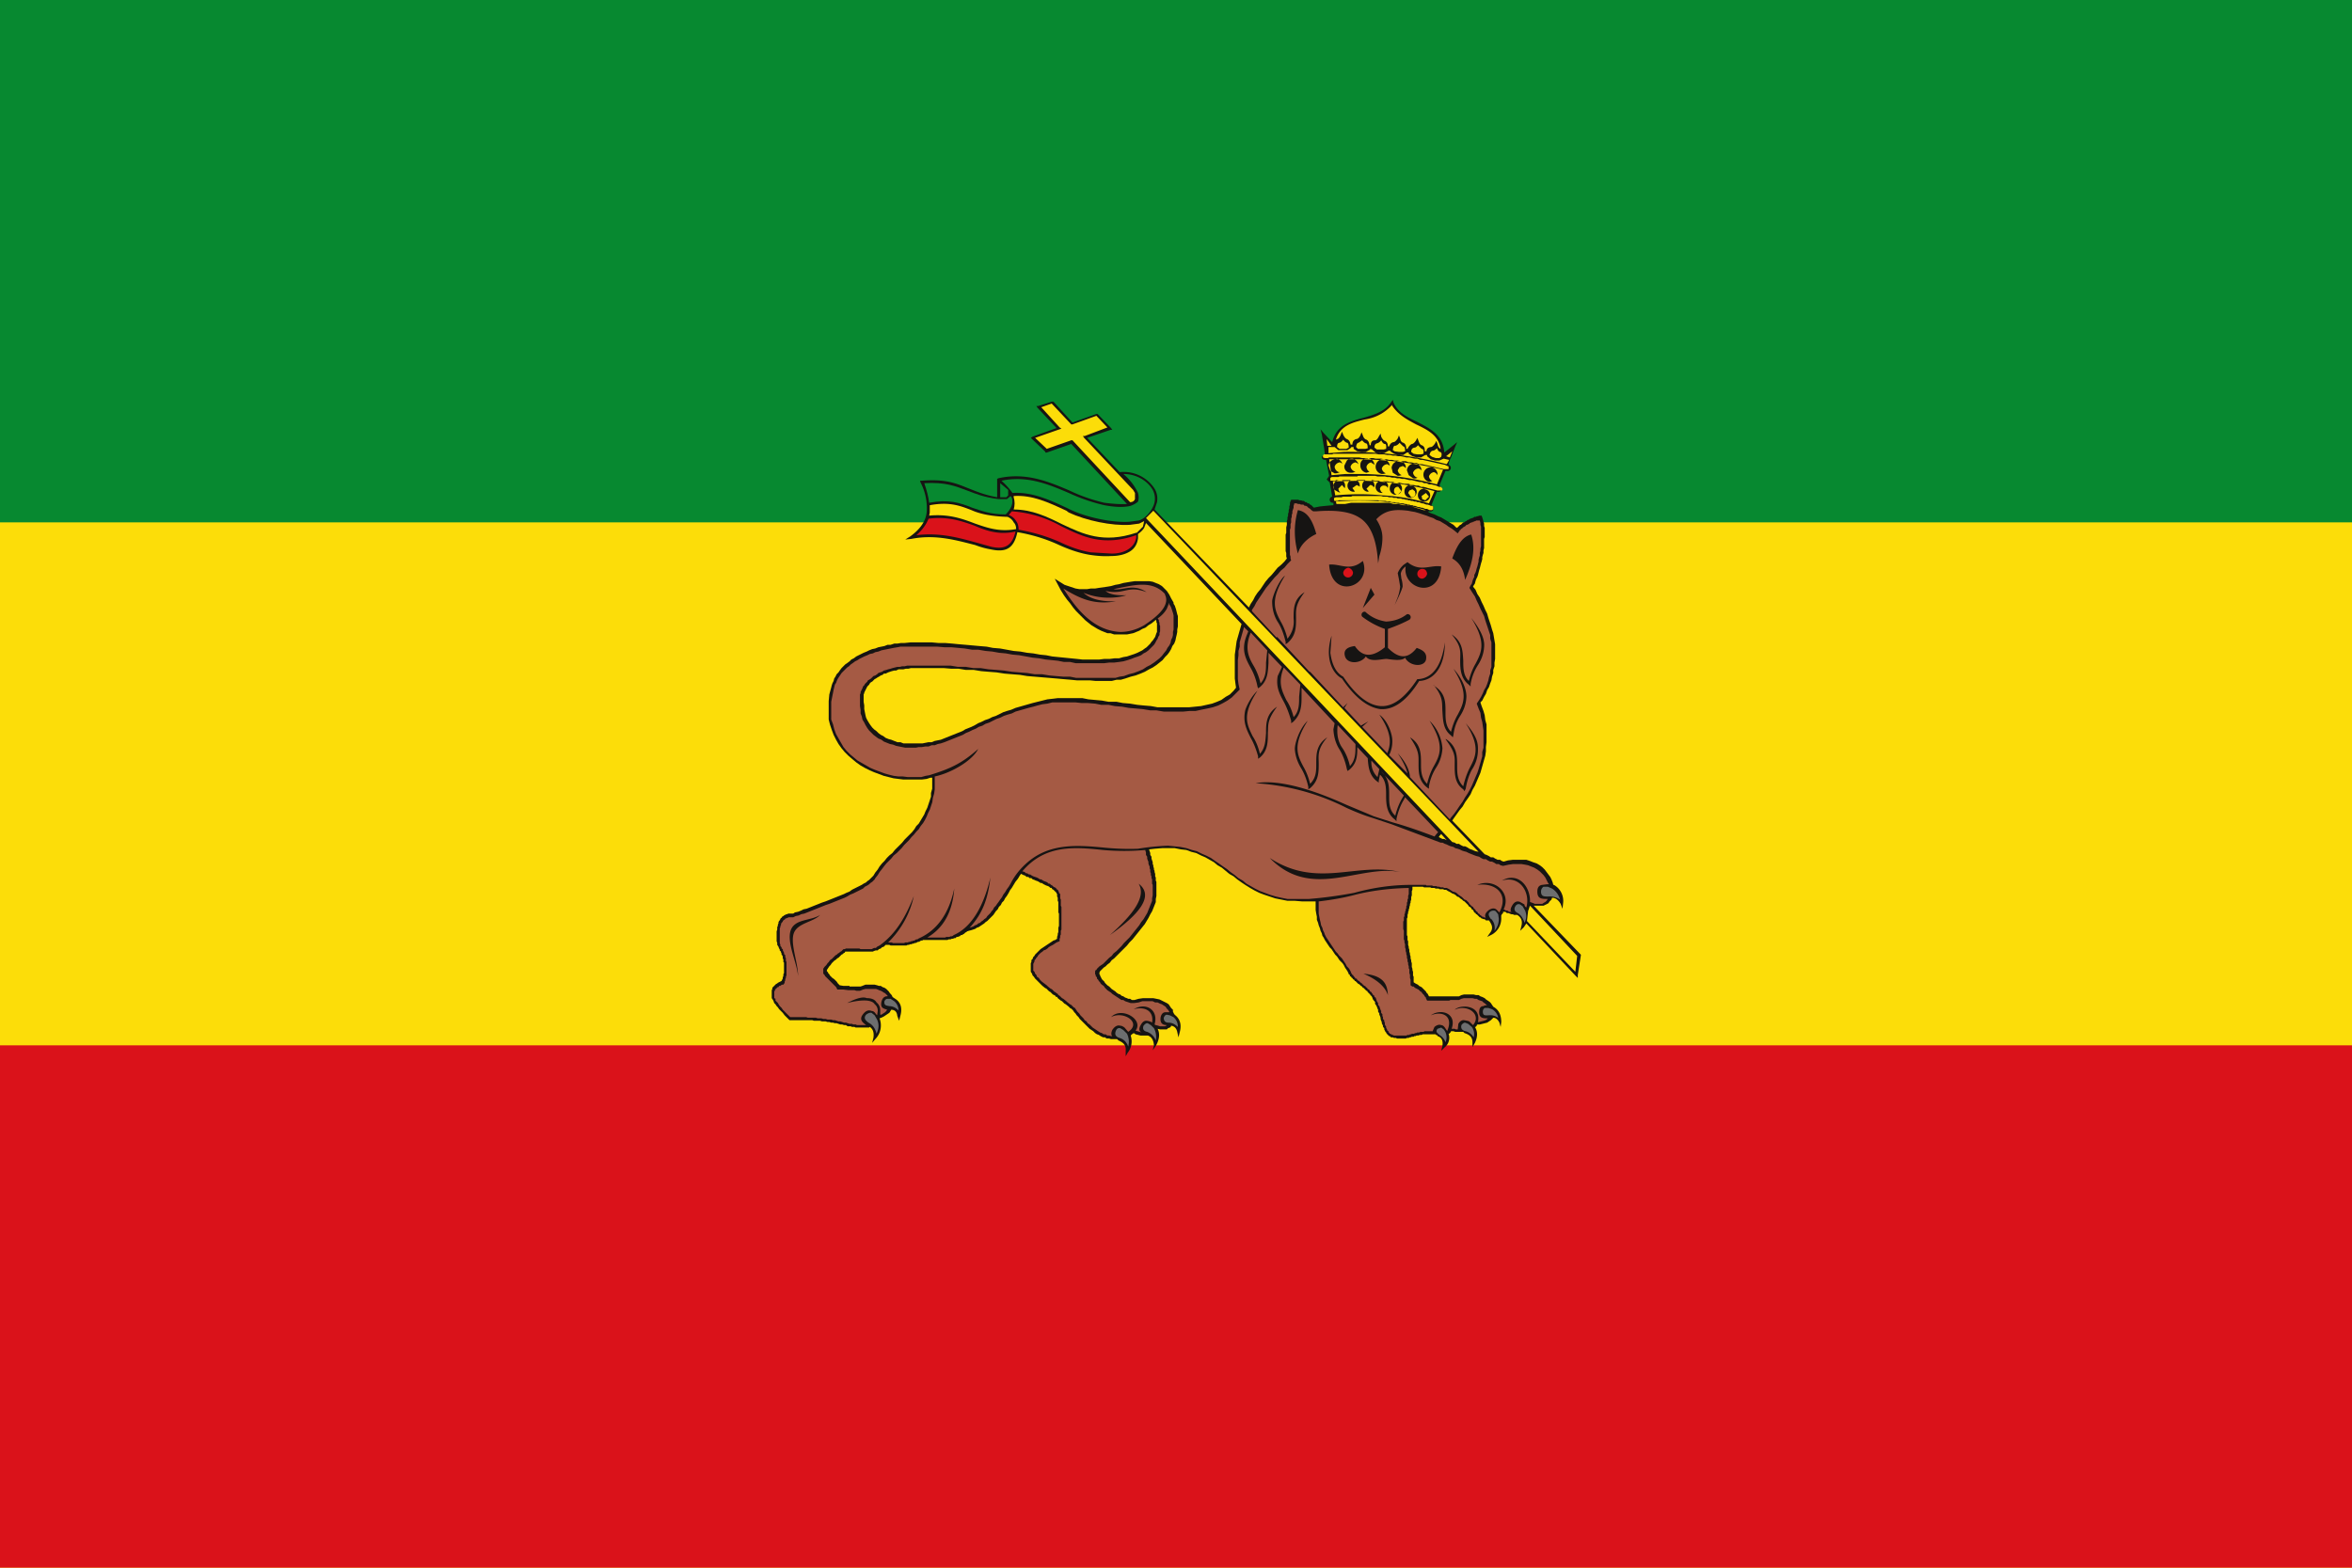 <svg width="900" height="600" viewBox="0 0 384 256" id="svg19039" xmlns="http://www.w3.org/2000/svg"><g id="g23192" fill-opacity="1"><path d="M0 0h384v256H0z" fill="#fcdd09" id="path19009"/><path d="M0 170.7h384V256H0z" fill="#da121a" id="path19011"/><path d="M0 0h384v85.3H0z" fill="#078930" id="path19013"/></g><g stroke="none" stroke-width="1" stroke-linecap="butt" stroke-linejoin="miter" id="g19037" style="display:inline"><path d="M176.7 114h-4l-.8.1-.9.1-.8.2-.8.2-.8.2-.7.2-.7.2-.7.2-.7.2-.7.3-.7.2-.6.2-.6.3-.6.3-.6.2-.6.3-.6.2-.6.3-.5.2-.5.3-.6.3-.5.2-.5.2-.5.3-.5.2-.5.2-.5.2-.5.2-.5.2-.5.2-.5.2-.5.1-.5.1-.5.2h-.5l-.5.1-.5.1h-3.1l-.5-.2h-.5l-.5-.2-.5-.2-.4-.1-.5-.2-.4-.3-.4-.2-.4-.3-.3-.3-.4-.3-.3-.3-.3-.4-.2-.3-.3-.5-.2-.4-.1-.4-.1-.5-.1-.5v-.6l-.1-.6v-1.2l.1-.2v-.1l.1-.2.1-.2.1-.2.1-.2.1-.2.1-.1.2-.2.1-.2.2-.2.2-.1.2-.2.2-.2.2-.1.3-.2.2-.1.3-.2.3-.1.2-.2h.3l.4-.2.3-.1.3-.1.4-.1h.3l.4-.2h.8l.4-.1h.4l.4-.1h5.4l1.2.1h1.2l1.2.2h1.3l1.2.2 1.2.1 1.3.1 1.3.2 1.2.1 1.3.1 1.2.2 1.2.1 1.2.1 1.2.1 1.2.1 1.1.1 1.2.1 1 .1h2.1l1 .1h2.6l.8-.2h.7l.7-.2.9-.3.8-.2.8-.3.7-.3.7-.4.6-.3.6-.4.5-.4.5-.4.4-.5.4-.4.3-.4.3-.5.2-.5.3-.4.2-.5.1-.5.1-.4.1-.5v-.4l.1-.5v-1.7l-.1-.3-.1-.4-.1-.4-.1-.3-.1-.3-.2-.3v-.2l-.4-.7-.3-.6-.4-.6-.4-.4-.4-.4-.5-.3-.5-.2-.5-.2-.6-.1h-2.3l-.7.1-.6.1-.6.1-.7.2-.6.1-.7.2-.6.1-.7.1-.7.1-.6.1h-.7l-.6.1h-1.3l-.6-.1-.6-.2-.6-.2-.6-.2-1.6-1 1 1.9.5.8.5.7.5.6.5.7.5.6.5.5.5.5.5.5.5.4.5.4.5.3.5.3.6.3.5.2.5.2h.5l.6.2h2.1l.5-.1.5-.1.5-.2.5-.2.5-.3.5-.2.5-.4.5-.3.5-.4.2-.2.1.2v.2l.1.2v1.4l-.1.2-.1.3-.1.3-.2.3-.2.3-.2.2-.2.3-.3.3-.3.3-.3.2-.4.3-.4.2-.4.2-.5.2-.6.2-.6.2-.6.1-.7.2h-.7l-.8.1h-.9l-.8.1h-2.8l-.9-.1-1-.1-1-.1-1-.1-1-.1-1-.2-1-.1-1.1-.2-1-.1-1.1-.2-1.1-.1-1.1-.2-1.1-.2-1.2-.1-1-.2-1.2-.1-1.1-.1-1.1-.1-1.2-.1-1-.1-1.2-.1h-1.1l-1.1-.1h-3.4l-1 .1h-.6l-.6.1h-.5l-.6.2h-.5l-.5.2-.5.1-.5.1-.5.2-.5.1-.5.2-.4.2-.5.2-.4.2-.4.2-.4.2-.4.3-.4.2-.3.3-.4.3-.3.2-.3.3-.3.3-.3.4-.2.3-.3.3-.2.4-.2.3-.1.4-.2.4-.1.3-.1.4-.3 1.1-.1 1.1v3l.2.8.3.9.3.8.4.8.4.7.5.7.5.6.6.6.7.6.6.5.7.5.7.4.8.4.7.3.8.3.8.3.8.2.8.2.8.1.8.1h3l.8-.1.6-.2h.3v1.8l-.2.7v.6l-.2.6-.2.6-.2.6-.3.6-.2.5-.3.5-.3.5-.3.5-.4.4-.3.5-.4.5-.4.4-.4.4-.4.4-.4.5-.4.4-.4.4-.4.4-.4.5-.5.4-.4.4-.4.5-.4.4-.4.5-.3.5-.4.5-.3.5-.1.1-.2.2-.2.2-.2.2-.3.2-.2.2-.4.2-.3.2-.4.2-.4.2-.4.2-.4.2-.4.3-.5.2-.4.2-.5.2-.5.2-.5.2-.5.2-.5.2-.5.2-.6.2-.5.2-.5.2-.5.2-.5.2-.5.2-.5.1-.4.2-.5.2-.5.1-.3.2h-.8l-.2.1h-.1l-.2.1-.2.1-.1.1-.2.1-.1.2h-.1l-.1.2-.1.2-.1.1-.1.2v.2l-.1.2v.2l-.1.2v.4l-.1.3v1.6l.1.3v.3l.2.3.1.3.1.1v.2l.2.2v.1l.1.2v.2l.1.1.1.2v.3l.1.2v.4l.1.1v1.7l-.1.2v.3l-.1.2v.2l-.1.2-.1.2-.2.1-.2.1-.2.1-.1.1-.2.1-.1.1-.1.1-.2.2-.2.2v.2l-.1.2v1.3l.2.3.1.2.1.3.2.2.2.3.2.2.2.3.3.3.3.3.3.4.3.3.5.5h3.7l.3.1h1l.3.1h.6l.3.1h.3l.3.1h.3l.3.1h.3l.3.1.3.1h.3l.3.1h.3l.3.2h.5l.2.1h.4l.2.1h2.2l.1-.1q.8.5.6 1.8l-.2.8.5-.6c1-1 1.1-2.4.7-3.4l.3-.1.4-.2.3-.2.3-.2.3-.2.2-.3.1-.2q.9 0 1 1l.3.8.2-.8q.5-1.8-.7-2.7l-.6-.4v-.1l-.2-.3-.2-.2-.2-.3-.2-.2-.2-.2-.3-.2-.3-.1-.3-.2h-.3l-.3-.1-.4-.1h-1.5l-.5.2-.3.1h-1.8v-.1h-1l-.6-.1-.1-.1-.2-.2-.2-.3-.2-.2-.2-.2-.3-.2-.2-.2-.2-.2-.1-.2-.2-.2v-.1l-.2-.2v-.2l.2-.3.2-.3.2-.2.2-.3.2-.2.2-.2.3-.2.2-.2.2-.1.2-.2.2-.2.1-.1.2-.1.2-.2h.1l.1-.2h4.5l.2-.1.3-.1h.3l.2-.2.3-.1.2-.2.3-.1.2-.2.1-.1h.6l.2.1h2.6l.2-.1h.2l.2-.1h.2l.2-.1h.2l.1-.1h.2l.2-.1.2-.1h.2l.1-.1.2-.1h.2l.1-.1h4l.2-.1h.3l.2-.1h.2l.2-.1h.2l.2-.2h.2l.2-.1h.1l.2-.2h.2l.1-.1.2-.1.1-.1.1-.1.2-.1.1-.1.3-.1.4-.1.3-.1.3-.1.3-.2.3-.1.3-.2.3-.2.3-.2.2-.2.3-.2.2-.2.3-.3.2-.2.3-.3.2-.3.2-.3.3-.3.2-.4.3-.3.2-.4.3-.3.2-.4.3-.4.3-.5.2-.4.3-.4.3-.5.3-.5.4-.5.3-.5.2-.3.2.1.2.1.3.1.2.2h.3l.2.2h.3l.2.2.3.1.2.1.3.1.2.1.3.2h.2l.3.2.2.1.2.1.3.1.2.1.2.2h.2l.1.2.2.1.1.1.2.2.2.2v.1l.1.1v.4l.1.2v.5l.1.2v1.7l.1.2v2l-.1.3v.7l-.1.3v.2l-.1.3v.3l-.3.2-.3.1-.3.2-.3.2-.3.2-.3.2-.3.2-.3.2-.3.2-.2.2-.2.2-.3.3-.2.2-.1.2-.2.2-.1.3-.2.2v.3l-.1.2v1.4l.2.3.1.3.2.2.2.3.3.3.3.3.3.3.3.3.5.4h.1l.5.5.2.1.4.4.2.1.2.1.1.2h.2l.1.2.5.4.2.1.4.4.2.1.5.4.1.1.2.2h.1l.2.2.1.1.2.3.2.2.2.3.3.3.2.3.3.3.2.2.3.3.3.3.2.2.3.3.3.2.3.2.3.3.3.2.3.1.3.2.4.2h.3l.3.2h.4l.3.1h1l.2.2c.6.3 1.3.6 1.2 1.7v.9l.4-.7a3 3 0 0 0 .4-2.7l.2-.2.3-.2.3.2.4.1.4.1h1.2q.9.3 1 1.6l-.2.8.5-.7q.9-1.6.3-2.8l.4.1h1.1l.2-.2.3-.1.2-.2v-.1q.8.1 1 1l.2.9.2-.8q.5-1.8-.7-2.8l-.2-.2-.2-.4v-.3l-.3-.3-.2-.3-.2-.3-.3-.2-.4-.2-.4-.2-.4-.2-.5-.1-.5-.1h-1.7l-.7.1-.7.2h-.4l-.3-.2h-.3l-.2-.1-.3-.1-.3-.2-.3-.1-.2-.2-.3-.1-.3-.2-.2-.2-.3-.2-.3-.2-.2-.2-.2-.2-.3-.2-.2-.2-.2-.2-.1-.2-.2-.2-.2-.2-.1-.2-.1-.2-.1-.2v-.1l-.1-.1v-.3l.1-.2.2-.2.2-.2.2-.2.3-.2.3-.3.4-.3.3-.4.4-.3.4-.4.4-.4.4-.4.5-.5.4-.4.4-.5.5-.5.4-.5.4-.5.4-.5.4-.5.4-.5.3-.5.3-.5.3-.6.3-.5.2-.5.2-.5.2-.5v-.5l.1-.5V144l-.1-.2v-.5l-.1-.2v-.4l-.1-.3v-.2l-.1-.2v-.2l-.1-.3v-.2l-.1-.2v-.3l-.1-.3-.1-.3v-.3l-.2-.3v-.3l-.1-.3-.1-.3.9-.1 1.2-.1h2.1l1 .2.9.1.8.3.8.2.8.4.7.3.7.4.7.4.6.5.7.4.6.5.6.5.7.4.6.5.7.5.6.4.8.5.7.4.8.4.8.3.9.3.9.3 1 .2 1 .2h1.2l1.2.1h2.2v1.4l.1.6.1.5v.5l.2.5.1.4.2.5.1.4.2.4.1.4.2.3.2.4.2.3.2.3.2.3.2.3.3.3.2.3.2.3.2.3.3.3.2.3.2.3.3.3.2.2.2.3.2.4.2.3.2.3.2.4v.1l.2.1v.2l.2.1.1.2h.1l.1.2.2.1.1.2h.1l.2.2.1.1.2.2h.1l.2.2.1.1.2.1.1.2h.1l.2.2.1.1.2.2h.1l.1.2.2.2.2.2.1.2h.1l.1.2.1.2v.1l.2.3.2.2v.3l.2.3.1.2.1.3.1.2v.3l.2.3v.2l.1.2.1.3v.2l.1.3.1.2v.2l.1.2.1.2v.2l.2.2v.2l.1.2.1.2.1.1.1.2.1.1.1.1.2.2h.1l.2.2h.3l.2.1h.3l.2.1h1.4l.2-.1h.3l.1-.1h.2l.2-.1h.3l.1-.1h.2l.2-.1h.3l.2-.1h.3l.2-.1h2.1v.1q.3 0 .3.2 1 .3.8 1.6l-.2.8.6-.6a2 2 0 0 0 .6-2.2h.1l.1-.1.1-.1.1-.2h.4l.3.1h1.3l.2.2c.6.2 1.3.5 1.3 1.5v.8l.4-.7q.7-1.5 0-2.6h.1l.1-.1.1-.1v-.1l.1-.1h.4l.4-.1.4-.1.4-.1.3-.2.3-.2.2-.2.2-.2q.6 0 1 .8l.2.7.1-.8q0-1.8-1.3-2.5l-.2-.3-.2-.3-.2-.2-.3-.2-.3-.2-.2-.2-.4-.2-.3-.1-.3-.2h-.4l-.4-.1H239l-.4.1-.4.2h-4.9l-.1-.2-.1-.2-.2-.2-.1-.2-.2-.2-.1-.1-.2-.2-.2-.2-.2-.1-.2-.1-.2-.2-.2-.1-.2-.1-.3-.2v-.9l-.1-.2v-.6l-.1-.3v-.2l-.1-.3v-.6l-.1-.3v-.2l-.1-.3v-.3l-.1-.3v-.2l-.1-.3v-.3l-.1-.3v-.2l-.1-.3v-.6l-.1-.2v-.6l-.1-.2V150l.1-.2v-.4l.1-.3v-.2l.1-.2v-.2l.1-.2v-.2l.1-.3v-.2l.1-.2v-.2l.1-.3v-.4l.1-.3v-.7l.1-.2v-.5h1.7l.2.1h1l.2.1h.5l.2.1h.5l.1.1h.6l.2.1h.3l.3.2.4.2.3.2.3.1.3.2.2.2.3.1.2.2.3.2.2.2.2.1.2.2.2.2.2.2.1.2.2.1.2.2.1.2.2.1.1.2.1.2.2.1.1.2h.1l.2.2.1.1.2.2h.1l.2.2h.1l.2.1h.2l.2.2h.5c.4.6.8 1.2.2 2l-.5.7.8-.4a3 3 0 0 0 1.5-2.7v-.4l.1-.2.2-.2v-.2h.4l.2.2h.3l.2.1.3.1h.2l.2.1h.5q1 .6.7 1.8l-.2.8.6-.6.4-.6 8 8.5.4.4v-.5l.5-3.2v-.1l-7.7-8h1.6l.4-.2.4-.2.2-.3.3-.3.1-.3q.8 0 1.4 1l.3.8.1-.9a3 3 0 0 0-1.5-3h-.1l-.1-.4-.2-.5-.2-.4-.3-.4-.3-.4-.3-.4-.4-.4-.4-.3-.5-.3-.6-.2-.5-.2-.6-.2H247l-.8.1-.7.2-.3-.1-.3-.2h-.4l-.4-.2-.3-.2h-.4l-.3-.2-.4-.2-.3-.1-5.3-5.5.2-.3.5-.7.5-.7.5-.6.4-.7.5-.7.4-.6.3-.7.4-.7.3-.7.3-.7.3-.7.2-.7.2-.7.2-.7.2-.7.1-.7v-.7l.1-.8v-2.9l-.2-.7-.1-.8-.2-.7-.3-.8-.2-.6.3-.3.3-.6.3-.5.2-.6.3-.5.2-.6.2-.5.1-.6.2-.6v-.5l.2-.6v-.6l.1-.6v-2.4l-.1-.6-.1-.6-.1-.6-.2-.6-.2-.7-.2-.6-.2-.6-.2-.7-.3-.6-.3-.7-.3-.6-.3-.7-.4-.6-.3-.7-.4-.5.1-.2.2-.3.1-.4.1-.3.2-.4.1-.3.1-.4.1-.4.1-.3.1-.4.1-.4.1-.3.1-.4V91l.1-.4.1-.3v-.4l.1-.4V88l.1-.3v-1.5l-.1-.3v-.4l-.1-.3-.1-.4-.2-.6h-.4l-.2.1h-.2l-.1.1h-.3l-.1.1-.2.1h-.1l-.2.1h-.1l-.1.1-.2.1h-.1l-.2.2h-.1l-.1.1-.2.1h-.1l-.2.2-.2.2h-.1l-.1.1-.2.2-.2.2-.2-.1-.4-.4-.5-.3-.5-.3-.5-.3-.5-.3-.5-.2-.6-.3-.6-.2-.4-.2v-.1h.2a.5.5 0 1 0 .3-1l.9-2.2h.1a.5.5 0 1 0 .3-1l1-2.4h.2a.5.5 0 0 0 .3-1l.1-.5.1-.2v-.1l.1-.2.1-.2.7-1.8.3-.7-.6.5-1.5 1.2c-.2-2.9-2.3-3.9-4.4-5-1.5-.7-3.2-1.5-3.9-3.2l-.1-.4-.3.4c-1 1.5-2.7 2-4.4 2.5-2.3.6-4.5 1.2-5.2 4l-1.4-1.5-.5-.6.2.8.4 2.4v.1l.1.7-.5.5q0 .5.6.5h.1l.5 2.6-.4.6.5.5.4 2.3a.5.5 0 0 0 .2 1v.4h-.1l-1.1.1-1 .1-1 .2-.2-.2-.2-.2-.2-.1-.2-.2h-.2l-.2-.2h-.2l-.2-.2h-.2l-.3-.1h-.2l-.3-.1h-1.1l-.2.5v.3l-.1.3v.3l-.1.3v.3l-.1.3v.3l-.1.3v.3l-.1.3v.6l-.1.4v.9l-.1.3V90l.1.3v.6l.1.3-.4.5-.5.5-.6.5-.5.6-.5.6-.5.5-.5.6-.4.6-.4.6-.5.6-.4.6-.3.6-.4.6-.3.6-15.4-16 .4-1.2q.2-1.2-.4-2.2a6 6 0 0 0-5.7-2.7l-5.3-5.6 3.8-1.3h.3l-.2-.3-2.2-2.3h-.2l-3.9 1.4-3.1-3.4h-.3l-2.2.7h-.3l.2.3 3.1 3.3-3.9 1.4-.3.2.2.2 2.1 2 .1.2h.2l4-1.4 9.1 9.8q-1.4.1-3.7-.2-3-.7-5.7-2c-3.5-1.5-7.2-3-11.6-2l-.2.1v3c-2.2-.4-3.5-1-4.8-1.5-2-.8-3.6-1.5-7.5-1.2h-.3l.1.3a9 9 0 0 1 1 4.8q-.2 2.2-2.7 4l-.8.5 1-.1c4-.8 7.6.3 10.4 1q1.3.5 2.5.7c2.3.5 3.8.1 4.4-2.8q3.5.6 6.6 2 2.8 1.3 5.2 1.7 1.9.3 3.5.2 1.8 0 3-.7t1.4-2.2v-.7q.7-.5 1-1l.3-.8 15.6 16.5-.2.7-.2.7-.2.7-.2.7-.1.7-.1.8-.1.7v3.9l.1.8.1.7-.4.5-.6.6-.7.4-.7.5-.7.3-.8.3-.9.2-.9.2-1 .1-1 .1H189l-1.1-.2-1.2-.1-1-.1-1.2-.2-1.2-.1-1-.2H181l-1.1-.2-1.1-.1-1.1-.1zm59.5 23.2-.4-.2h-.3l-.6-.3.2-.3.2-.2z" fill="#161413" fill-rule="evenodd" id="path19015"/><path d="M243 165.8q.9-.1 1.6.4a2 2 0 0 0-1-1.4l-.6-.2h-.6q-.3.2-.3.6c0 .7.4.6.9.6m-3.7 2.6q.8.2 1.3 1a2 2 0 0 0-.3-1.7l-.6-.5-.5-.2q-.3 0-.6.4-.2.8.7 1m-4.3.6q.7.4 1 1.2a2 2 0 0 0-.3-2.1l-.4-.3-.6.2c-.4.5 0 .7.3 1m-93.2-2q1 .5 1.3 1.8.6-1.2.1-2.3l-.4-.7-.5-.4q-.4-.1-.9.3c-.5.6 0 1 .4 1.3m3.4-2.7q.8 0 1.5.7a2 2 0 0 0-.7-1.5l-.6-.4h-.5q-.3 0-.5.4c-.1.7.3.7.8.8m37.6 5.2q1 .3 1.4 1.4a3 3 0 0 0-.2-2.1l-.6-.6-.5-.3q-.5-.1-.7.4-.4.9.6 1.2m4.5-1q1 .4 1.4 1.4a3 3 0 0 0-.3-2l-.5-.5-.5-.3q-.3-.1-.7.4-.3.8.6 1m3.5-1.5q.8 0 1.5.7a2 2 0 0 0-.7-1.6l-.6-.3-.5-.1q-.3 0-.5.5 0 .8.8.8m52.6-17q.8.8.6 2a3 3 0 0 0 .7-2l-.1-.7-.4-.5q-.3-.2-.8 0c-.6.4-.3.8 0 1.3m4.4-1q.8.5 1.1 1.6.5-1 .1-2l-.4-.7-.4-.3q-.5-.2-.8.3-.4.7.4 1.1m4.9-2.7q1.1-.1 2 .5a3 3 0 0 0-1.3-1.8l-.7-.3h-.7q-.4.3-.4.8c0 .8.5.8 1.1.8" fill="#6d6e6f" fill-rule="nonzero" id="path19017"/><path d="M232.2 92.9q.7 0 .8.8a1 1 0 0 1-.8.8.8.8 0 0 1 0-1.6m-12-.2a1 1 0 0 0-.9.8.8.8 0 0 0 1.6 0 1 1 0 0 0-.8-.8" fill="#da121a" fill-opacity="1" fill-rule="evenodd" id="path19019"/><path d="M226.6 105.8c1.4 1.4 3 2.2 4.7 0 .8.3 1.8.7 1.5 2-.4 1.2-2.7 1-3.4-.4-.5.6-2.2.3-3 .2-.9 0-2.7.6-3.4-.4-.8 1.2-3 1.3-3.4 0s.8-1.6 1.6-1.7c1.5 2.2 3.3 1.5 4.9.2v-3q-2-.7-3.7-2a.5.5 0 0 1 .5-.8q1.4 1.3 3.4 1.6 2-.1 3.4-1.2a.5.5 0 0 1 .4.9q-1.5.8-3.5 1.5zm-9.2-2-.2 2.8q.4 3 2.1 3.9 3.1 4.6 6.1 4.8t6-4.4h.2q3.5-.3 4.3-6c0 4-1.8 6.2-4.2 6.3q-3 4.8-6.3 4.6-3.2-.4-6.3-5c-1.7-.9-2.8-3.5-1.7-7m9.2 58.7c-.1-1.7-.6-3.2-4-3.5q3.3 1.4 4 3.5m-19.3-22.4c6.8 7 14.7 1 21.3 2.3-7.1-1.7-13.5 2.8-21.3-2.3m-21.4 4.2c2.6 2 .1 5-4.7 8.4 3.7-3.3 6-6.2 4.7-8.4m-52 5.1c-1.5 1-4.1.6-4.8 2.5-.7 2 1 5.2 1.2 7.5 0-2.2-1.3-5.3-.7-7s3.2-1.8 4.3-3M190.2 97c-2-2.2-4.8-1.5-7.4-1l-1 .2c1.5.3 3.2-1 5.4.5-3.2-1.2-3.6.5-6.7-.2q.9.8 3.4.7c-1.6.5-4.3.7-7-.4q1.6 1.5 5.3 1.4c-3.6.6-5.8-.4-8.6-2.1l.6.9c2 3 4.7 6 8.7 6.2q2 0 3.9-1.1c1.5-1 4.4-3 3.4-5M167 142.3l.3.1.2.2h.2l.3.2h.2l.3.2.2.1.3.1.3.1.2.1.3.2h.2l.3.2.2.1.3.1.2.1.2.2h.2l.2.2.2.1.2.2.2.1.2.1.1.2.2.1.1.2.1.2v.1l.2.2v.7l.1.2v1l.1.2v3.7l-.1.2v.6l-.1.2v.3l-.1.2v.4l-.5.2-.3.2-.3.2-.4.2-.3.2-.2.2-.3.2-.3.1-.2.2-.3.2-.2.2-.2.2-.1.2-.2.2-.1.2-.2.2v.2l-.1.2-.1.2v1.1l.2.2.1.3.2.2.1.3.3.2.2.3.3.3.4.3.4.3.2.2.5.4h.1l.5.5h.1l.2.2.2.1.1.2.2.1.4.4.2.1.5.4.1.1.5.4.2.1.1.1.2.2.1.1.2.1.2.3.2.3.3.3.2.3.2.2.3.3.2.3.3.2.2.3.3.2.3.3.2.2.3.2.3.2.3.2.3.2.3.1.3.2h.3l.3.2h.3l.3.1h.2q-.3-.3 0-1 .6-.9 1.3-.7.3 0 .7.3l.6.7c2.3-1.5-.8-3.5-2.8-2.4 1.7-1.8 5.4.4 4 2.2l1 .3q-.7-.3-.1-1.3.4-.7 1-.6t.8.3c.3-1.8-1-2.7-3-2.2 2.1-1.2 4.1.2 3.4 2.5l.2.1.4.1.3.1h.8l.2-.1.1-.1q-1.2 0-1-1.3.2-.8.8-.8h.6v-.1l-.2-.3-.2-.2-.2-.3-.3-.2-.3-.2-.3-.1-.4-.2h-.4l-.4-.2h-1.7l-.6.2-.7.1h-.6l-.3-.1-.3-.1-.3-.1-.3-.2h-.3l-.3-.2-.3-.2-.3-.2-.3-.2-.3-.2-.2-.2-.3-.2-.3-.2-.2-.2-.2-.2-.2-.3-.3-.2-.2-.2-.1-.2-.2-.2-.1-.2-.2-.2v-.2l-.2-.2v-.2l-.1-.1v-.5l.1-.2h.1l.1-.2.2-.2.2-.2.3-.2.3-.2.3-.3.3-.3.4-.4.4-.3.3-.4.5-.4.4-.4.4-.4.4-.5.4-.4.5-.5.4-.5.4-.5.4-.5.4-.5.3-.5.4-.5.3-.5.3-.5.2-.5.2-.5.2-.5.2-.5v-.4l.1-.5v-1.7l-.1-.2v-.7l-.1-.2v-.3l-.1-.2v-.3l-.1-.2v-.4l-.1-.2v-.3l-.1-.2-.1-.3v-.3l-.1-.2-.1-.3v-.3l-.2-.3v-.4l-.1-.3v-.1q-3.5.3-6.9 0c-4.7-.5-9.5-.9-13.2 3.5m48.4 4.8v2.1l.1.5.1.5.1.4.1.5.2.4.1.4.2.4.1.3.2.4.2.3.2.3.2.3.2.3.2.3.2.3.2.3.2.3.3.3.2.3.2.2.3.3.2.3.2.3.2.3.2.4.3.3.2.3.2.4v.1l.1.1.1.2h.1l.1.2.1.1.1.1.1.2h.2l.1.2.1.1.2.1.1.1.2.2h.1l.1.2.2.1.1.2h.2l.1.2.2.1.1.2.2.1.1.1.1.2.2.1.1.2.1.1.1.2.2.1v.2l.2.1.1.3.1.3.2.3v.3l.2.2.1.3.1.3.1.2v.3l.2.2v.3l.1.2v.3l.2.2v.2l.1.2v.3l.1.2.1.1v.2l.1.2.1.2v.1l.2.1v.2h.1l.1.2h.1l.1.1h.1l.1.1h.1l.2.1h2l.2-.1h.3l.1-.1h.2l.1-.1h.4l.1-.1h.2l.2-.1h.3l.2-.1h.6v-.1h1.4l.3-.7q.6-.5 1.1-.3.3 0 .6.4l.4.6v-.1c1-2.3-.7-3.3-2.7-2.5 1.7-1.2 4.3-.3 3.4 2.2h.5l.2.1h.3l.1-.9q.4-.7 1-.6t.8.2l.6.6c1.5-1.8-1-3.5-3-2.5.8-.9 4.4-.9 3.8 2h.1l.4-.1.4-.1.3-.1.2-.1.2-.2h.1c-.8 0-1.5 0-1.5-1q0-1 .7-1 .3-.2.6-.1l-.1-.1-.2-.2-.3-.2-.2-.2-.3-.1-.3-.1-.3-.2h-.3l-.4-.1H239l-.4.1-.4.2h-1.4l-.2.1H233l-.2-.4v-.1l-.2-.2-.1-.2-.1-.1-.2-.2-.1-.2-.2-.1-.1-.1-.2-.2-.2-.1-.2-.1-.2-.1-.2-.2h-.2l-.3-.2v-.9l-.1-.3v-.5l-.1-.3v-.6l-.1-.2v-.3l-.1-.3v-.3l-.1-.2v-.3l-.1-.3v-.3l-.1-.3v-.2l-.1-.3v-.3l-.1-.3v-.5l-.1-.3v-.3l-.1-.2V152l-.1-.3v-1.2l.1-.2v-.5l.1-.2v-.3l.1-.2v-.2l.1-.2v-.2l.1-.2v-.3l.1-.2v-.4l.1-.2v-.3l.1-.2v-.4l.1-.3v-1q-4.7.1-8.7 1.1-2.6.7-6 1.1m-16.4-32-.9.3-.9.2-1 .2-.9.2h-1l-1 .1H190l-1.2-.2h-1l-1.2-.2-1.1-.1-1.2-.1-1.1-.2-1.2-.1-1-.2h-1.2l-1-.2-1.2-.1h-1l-1-.1h-3.8l-.8.2-.8.1-.8.2-.7.2-.8.2-.7.2-.7.2-.7.2-.6.3-.7.2-.6.2-.6.3-.6.2-.6.3-.6.3-.6.2-.5.3-.6.2-.5.3-.5.2-.6.3-.5.2-.5.3-.5.2-.5.2-.5.2-.5.2-.5.2-.5.2-.6.2-.5.1-.5.2h-.5l-.5.2h-.5l-.6.1h-.5l-.5.1h-1.7l-.5-.1-.5-.1-.5-.1-.5-.2-.5-.1-.5-.2-.5-.2-.4-.3-.5-.2-.4-.3-.4-.3-.4-.4-.3-.3-.3-.4-.3-.5-.2-.4-.3-.5-.1-.5-.2-.5v-.6l-.1-.6v-1.9l.1-.2v-.2l.1-.2.1-.2.1-.2.1-.3.2-.2.1-.2.2-.2.2-.2.1-.2.2-.1.3-.2.2-.2.2-.2.3-.1.3-.2.2-.2.3-.1.3-.1.3-.2.4-.1.3-.1.4-.1.3-.1.4-.1.4-.1h.4l.4-.1h.4l.4-.1h7.1l1.2.2h1.3l1.2.2h1.2l1.3.2 1.3.1 1.2.1 1.3.2 1.2.1 1.3.1 1.2.2h1.2l1.2.2 1.1.1 1.2.1h1.1l1 .2h6.4l.7-.2.7-.1.8-.3.8-.2.8-.3.7-.3.6-.4.6-.3.6-.4.4-.3.5-.4.4-.4.3-.4.4-.5.2-.4.3-.4.2-.4.1-.5.2-.4.1-.4v-.5l.1-.4v-2.3l-.1-.4-.1-.3-.1-.3-.1-.3-.1-.2-.2-.3v-.3l-.4 1q-.5.9-1.5 1.6l.1.1.1.2v.2l.1.2v.3l.1.2v.9l-.1.3v.3l-.2.3-.1.3-.2.3-.2.4-.2.3-.3.3-.3.3-.3.3-.4.3-.4.2-.4.3-.5.2-.6.2-.5.2-.6.2-.7.2-.7.1-.8.1h-.8l-.8.1h-4.7l-.9-.2h-1l-1-.2-1-.1-1-.1-1.1-.2-1-.1-1.1-.2-1.1-.2-1.1-.1-1.1-.2-1.1-.1-1.1-.2-1.1-.1-1.2-.2h-1l-1.2-.2-1.1-.1-1.1-.1h-1.1l-1.2-.1h-6l-.5.1-.6.1-.5.1-.5.1-.5.1-.5.1-.5.2-.5.1-.4.2-.5.1-.4.2-.5.2-.4.2-.4.2-.3.2-.4.2-.4.3-.3.2-.3.3-.3.2-.3.3-.3.3-.3.3-.2.3-.2.3-.2.3-.2.4-.1.3-.2.3-.1.4-.1.4-.2 1-.2 1v2.9l.3.8.2.8.3.8.4.7.4.7.4.7.5.6.6.6.6.5.6.5.7.4.7.4.7.4.7.3.8.3.8.3.7.2.8.2.8.1h.7l.8.1h2.2l.7-.2.6-.1c3.2-1 5.2-1.8 8-4.3-1 2-4.6 4-7.1 4.5v2.1l-.1.7-.2.7-.1.7-.2.6-.2.6-.3.6-.2.5-.3.6-.3.5-.4.5-.3.5-.4.4-.4.5-.4.4-.4.5-.4.4-.4.4-.4.5-.4.4-.4.4-.5.4-.4.5-.4.4-.4.4-.4.5-.3.4-.4.5-.3.5-.4.5-.1.2-.2.2-.2.2-.3.2-.2.2-.3.2-.4.2-.3.3-.4.2-.4.2-.4.2-.4.2-.5.2-.5.3-.4.2-.5.2-.5.2-.5.2-.5.2-.5.2-.6.2-.5.2-.5.2-.5.2-.5.2-.5.2-.5.2-.5.2-.5.1-.4.2-.5.1-.4.2h-.8l-.1.1h-.1l-.2.1h-.1l-.1.2h-.1l-.1.1-.1.1v.1l-.2.2-.1.2v.2l-.1.1v.2l-.1.2v2.4l.1.3v.2l.2.2v.2l.2.1v.2l.1.2.1.2v.2l.2.2v.3l.1.2v.4l.1.2v2.2l-.1.2v.2l-.1.2v.2l-.1.2v.2l-.2.3h-.2l-.2.1-.1.1h-.2l-.1.2h-.1l-.2.1v.1l-.2.1v.1l-.1.1v.1l-.1.1v1.1l.2.1v.3l.2.2.2.2.1.2.2.3.3.3.2.3.3.3.3.3.3.3.3.3h2.6l.3.1h1.3l.3.1h.6l.3.1h.4l.3.1h.6l.3.1h.3l.3.1.3.1h.3l.3.1.3.1h.3l.3.1.3.1h.4l.2.1h.4l.2.1h1.5c-.7-.5-1.2-1-.4-1.9q.6-.7 1.3-.4.4 0 .7.5l.2.2.1-.7q0-.7-.5-1.1-.3-.5-1.3-.6-1.2-.1-3.2.4 2.3-1.2 3.2-.8 1.2 0 1.6.7.6.5.6 1.3v.7h.2l.3-.2.3-.2.2-.2.1-.2h.1c-.7-.2-1.2-.3-1-1.3q.2-.8.8-.9h.2v-.1l-.2-.2-.2-.2-.2-.1-.3-.2-.2-.1-.3-.1-.2-.1-.3-.1h-1.7l-.4.1-.5.2h-.6l-.3-.1h-1l-.8-.1h-1l-.2-.4-.2-.2-.2-.2-.2-.2-.2-.2-.2-.2-.2-.2-.2-.2-.2-.2-.2-.2-.1-.2-.2-.2v-.8l.2-.3.3-.3.2-.3.2-.2.2-.3.3-.2.2-.2.2-.2.2-.2.2-.1.2-.2.2-.1.2-.2h.1l.2-.2.2-.2h.2l.2-.1h2.2l.2.1h1.8l.2-.1.2-.1h.3l.2-.2.2-.1.2-.1c2.8-2 4.4-5 5.6-8.1a15 15 0 0 1-4.2 7.6h.6l.2.1h1.8l.2-.1h.4l.2-.1h.2l.1-.1h.2l.2-.1h.2l.1-.1.2-.1h.2l.1-.1.2-.1q4.4-2 5.7-8.1c-.2 2.6-1 6-4.4 8h2.9l.2-.1h.5l.2-.1h.2l.2-.1.1-.1c3.7-1.6 5.3-6.4 6-9.4-.4 3.4-1.2 5.8-3.4 8.2l.3-.1.3-.1.3-.2.3-.1.2-.2.3-.1.2-.2.3-.2.2-.2.3-.2.2-.3.2-.2.3-.3.2-.3.2-.2.2-.4.3-.3.2-.3.3-.4.2-.3.3-.4.2-.4.3-.4.3-.5.3-.4.3-.5q1-2 2.9-3.6c3.6-3 8-2.7 12.2-2.3q3 .3 5.7.2 2.4-.4 4.9-.5l1 .1 1 .1 1 .2.9.3.8.2.8.4.7.3.8.4.7.5.6.4.7.5.6.4.6.5.7.5.6.5.7.4.6.5.7.4.7.4.8.4.8.3.8.3 1 .3.9.2 1 .2h3.5q3.7-.3 7.4-1 4.7-1.3 9.3-1.3h2.4l.1.1h.9l.2.1h.5l.2.1h.3l.2.1h.4l.2.1h.4l.4.2.3.2.3.2.4.1.3.2.2.2.3.2.3.2.2.2.2.2.3.1.2.2.2.2.1.2.2.2.2.2.2.1.1.2.2.2.1.1.1.2.2.1.1.2.1.1.2.1v.1l.2.1.1.1.1.1h.2v.1h.2l.2.1q-.4-.6.5-1.3.8-.5 1.3 0l.4.4c1.6-3-.6-4.9-3.6-4.5 2.8-1.2 5.6 1.3 4.3 4l.4.2h.2l.3.2h.4v.1q-.4-.4.2-1.3.5-.7 1.2-.4l.7.4q0 .3.3.5c.7-2.4-1-5.3-4-4.4 2.7-1.5 4.7 1 4.6 3.5l.3.1.5.2h1.2l.3-.2.2-.1.2-.2.2-.3c-1 0-1.7 0-1.7-1.2q0-1 .8-1.1l.8-.1h.3l-.2-.3-.2-.4-.2-.4-.3-.4-.3-.3-.3-.3-.4-.3-.5-.3-.5-.2-.5-.2-.5-.1-.6-.1H247l-.7.1-.9.2-.4-.1-.3-.2h-.4l-.3-.2-.4-.2h-.3l-.4-.2-.3-.2h-.4l-.4-.2-.3-.2-.4-.1-.3-.1-1-.4-.4-.2-.4-.1-.3-.1-.4-.2-.3-.1-.4-.1-.3-.2-.4-.1-.3-.1-.4-.2-.3-.1-.4-.2h-.3l-8-3-3-1q-2-.6-4.4-1.7a38 38 0 0 0-14.8-4c5.3-1 13.8 3.1 15 3.6l4.3 1.8 3.1 1q2.9.8 6.8 2.3l.4-.5.2-.2-5.4-5.7-.2.4q-.8 1.3-1.2 3.1v.4l-.3-.3c-1.3-1-1.4-2.5-1.4-3.9 0-1.2 0-2.5-1-3.4l-.2 1v.3l-.4-.3c-1.2-1-1.3-2.4-1.4-3.7l-1.7-1.8c0 1.3 0 2.6-1.3 3.7l-.3.2-.1-.3q-.4-1.9-1.2-3.2-.9-1.4-1-3.3l.2-1-5.4-5.8v1.6c0 1.4-.1 2.8-1.4 4l-.3.2v-.4q-.5-1.8-1.2-3.1c-.7-1.3-1.3-2.4-1-4.2l.7-1.5-2.2-2.3v1.7c-.1 1.4-.1 2.8-1.4 3.9l-.3.2-.1-.3a10 10 0 0 0-1.2-3.2c-.8-1.5-1.5-2.9-.5-5.3l.2-.5-.7-.7-.1.4-.2.7-.2.7-.2.7v.7l-.2.7v.7l-.1.8v3.1l.1.8.2.9-.7.7-.6.6-.7.5-.7.4zm37.8 18.6.2-.3.5-.6.5-.7.4-.6.5-.7.4-.7.4-.6.4-.7.3-.6.3-.7.3-.7.3-.7.2-.6.2-.7.2-.7.2-.7v-.7l.2-.7v-2.8l-.1-.7-.1-.7-.2-.7-.1-.8-.3-.7-.3-.8.4-.6.3-.5.3-.6.2-.5.3-.5.2-.5.2-.6.1-.5.2-.6v-.5l.2-.6v-4l-.2-.6v-.6l-.2-.6-.2-.6-.2-.6-.2-.6-.2-.7-.3-.6-.3-.6-.3-.7-.3-.6-.3-.7-.4-.6-.5-.8.2-.4.2-.3.1-.4.1-.3.2-.4v-.3l.2-.4.1-.3.1-.4.1-.3.1-.4.1-.4v-.3l.1-.4.1-.3v-.4l.1-.4v-.3l.1-.4V86l-.1-.3v-.3l-.1-.4h-.6l-.1.1h-.1l-.2.1h-.1l-.1.1h-.2l-.1.1h-.1l-.2.2h-.1l-.1.1h-.2l-.1.2h-.1l-.1.1-.2.1-.2.2-.2.1v.1l-.2.1v.1l-.1.1-.2.3-.6-.5-.4-.3-.5-.3-.4-.3-.5-.3-.5-.3-.6-.2-.5-.3-.6-.2-.5-.2-.6-.2-.6-.2-.7-.2-.6-.1-.5-.1c-1.8-.2-3.6-.3-5.2 1.4q1 1.5 1 3t-.5 3L225 92l-.1-1.2q-.5-4.8-3-6.3-2.2-1.4-7-1h-.5l-.3-.2-.1-.1-.2-.2h-.1l-.2-.2-.1-.1-.2-.1h-.2l-.2-.2h-.4l-.2-.1h-.3l-.2-.1h-.4v.1l-.1.3v.3l-.1.3-.1.3v.3l-.1.3v.3l-.1.3v.6l-.1.3v.6l-.1.3v4.1l.1.3v.3l.1.3-.6.6-.5.6-.6.5-.5.6-.5.5-.5.6-.4.5-.5.6-.4.6-.4.6-.4.6-.4.6-.3.6-.4.6v.2l4 4.3.2-.1h-.1l5.3 5.7h.2-.1l5.4 5.8.7-.7-.5.8 2.7 2.9 1.2-.7-1 .9 4.1 4.3c.6-1.5.8-3.2-1.3-6.3 1.4 1 2 3 2.1 3.9a5 5 0 0 1-.5 2.7l3 3q-.3-1.3-1.6-3.3 1.9 2.1 2 3.9zm3.4-46.5c-1 .3-2 1.1-3 3.9q1.8 1 2.1 3.5c1.1-2.5 1.8-5 1-7.4m-28.3-4c1.1.2 2.2.9 3 3.9-1.3.6-2.6 1.7-3 3.2q-1-3.7 0-7.1M223.8 96l.6 1.1-1.9 2.2zm-1.3-4.4c1.6 4.2-5.1 6.5-5.5.6 1.8-.2 3.4 1.2 5.5-.6m7.3.2-.6.4q-.7.6-1 1.4l.2 1 .2 1.2q-.1 1-.5 2l-.4 1q1.1-2.2 1.3-3 0-.7-.2-1.3l-.1-.8q.1-.7.8-1.2c-.6 3.7 5.4 5.5 5.8 0-1.8-.3-3.4 1-5.5-.7m7.2 11.8c1.8 1.2 1.8 2.7 1.9 4.3 0 1.2 0 2.4.9 3.3q.4-1.6 1.1-2.8c1-1.9 1.8-3.5-.7-7.5 2 2.5 2.2 3.9 2.1 4.8q-.1 1.5-1 2.9t-1.2 3.1v.4l-.3-.3c-1.3-1-1.4-2.5-1.4-3.9s.3-2.3-1.4-4.3m-3 8.3c2 1.2 2 2.7 2 4.3 0 1.2 0 2.4.9 3.3q.4-1.6 1.1-2.8c1-1.9 1.8-3.5-.7-7.5 1.8 2 2.2 3.9 2.1 4.8q-.1 1.5-1 2.9t-1.1 3.1l-.1.4-.3-.3c-1.3-1-1.3-2.5-1.4-3.9s.2-2.3-1.4-4.3m2 8.8c1.8 1.2 1.8 2.8 1.8 4.3 0 1.2 0 2.4 1 3.4q.4-1.7 1-2.9c1-1.9 1.9-3.5-.6-7.4 2 2.3 2 3.4 2 4.3q0 1.8-1 3.3-.7 1.3-1 3.1l-.2.4-.2-.3c-1.4-1-1.4-2.5-1.4-3.9s.2-2-1.5-4.3m-5.8-.3c1.8 1.1 1.8 2.7 1.8 4.3 0 1.1 0 2.3 1 3.3q.4-1.7 1.1-2.9c1-1.8 1.8-3.4-.7-7.4a7 7 0 0 1 2.1 4.5q-.1 1.7-1 3.1t-1.2 3.1v.4l-.3-.2c-1.4-1.1-1.4-2.5-1.4-4 0-1.3.1-2-1.4-4.2m-4.7 5.6c1.3 1.1 1.3 2.5 1.3 4 0 1.1 0 2.3 1 3.2q.4-1.6 1.1-2.8l.3-.5zm-7.1-7.6q-.3 2.3.8 3.8.8 1.2 1.2 2.9c.9-1 .9-2.1.9-3.3v-.3zm5.5 5.8q-.1 1.6 1 2.7l.3-1.3zM211.6 101c0 1.4 0 2.8-1.4 4l-.3.2v-.4q-.5-2-1.2-3.1-1-1.5-1-3.5c0-.8 1.2-3.6 2.1-4.2-2.5 4-1.7 5.6-.7 7.5q.7 1.2 1.1 2.8 1.2-1.5 1-3.3c0-1.6 0-3.2 1.8-4.3-1.6 2.1-1.4 3-1.4 4.3m-7.4 2.3c-1 2.5-.4 3.9.4 5.3q.8 1.3 1.2 3c.9-1 .9-2.2.9-3.4l.2-2zm5.4 5.7c-1 2.5-.3 3.8.4 5.3q.8 1.2 1.2 2.8c.9-.9.9-2.1.9-3.3l.2-2zm-2.6 10.7c0 1.4 0 2.9-1.3 4l-.3.2v-.4q-.5-1.8-1.2-3c-.7-1.4-1.3-2.6-.9-4.5.2-.7 1-2.3 2-3.2-2.6 4-1.7 5.5-.8 7.4q.8 1.2 1.2 2.9c.9-1 .9-2.2 1-3.4 0-1.5 0-3.1 1.8-4.3-1.7 2.3-1.4 3-1.5 4.3m8.3 5c0 1.4 0 2.8-1.4 4l-.3.2v-.4q-.4-1.8-1.2-3.1-.9-1.5-1-3.1c0-1 .8-3.4 2.1-4.6-2.5 4-1.7 5.6-.7 7.5q.7 1.2 1.1 2.8c1-1 1-2.1 1-3.3 0-1.6 0-3.1 1.8-4.3-1.7 2-1.4 3-1.4 4.3" fill="#a55a44" fill-rule="evenodd" id="path19021"/><path d="M165.5 81v.2q.3 1 0 2c3 0 5.5 1.2 7.9 2.4 3.4 1.6 6.7 3.2 12.1 1.4h.1l1-1 .2-.9-.8.4-1.5.2c-3 .2-7.2-.7-10-2l-.4-.3c-3-1.4-5.6-2.6-8.6-2.4" fill="#fcdd09" fill-opacity="1" fill-rule="nonzero" id="path19023"/><g fill="#e20010" fill-opacity="1" fill-rule="nonzero" id="g19027"><path d="m165.2 83.5-.5.6q.8.3 1.2 1 .4.5.4 1.4 3.5.6 6.7 2 2.7 1.3 5.1 1.7l3.4.2q1.6 0 2.7-.7t1.3-1.9v-.4c-5.5 1.9-8.8.2-12.3-1.5a19 19 0 0 0-8-2.4m-13.6 1.2q-.6 1.5-2 2.7c3.9-.5 7.2.5 9.8 1.2l2.5.7c2 .4 3.3 0 3.9-2.5-2.7.6-4.7-.1-6.8-1-2-.7-4.2-1.5-7.4-1.1" fill="#da121a" fill-opacity="1" id="path19025"/></g><g fill="#078930" fill-opacity="1" fill-rule="nonzero" id="g19033"><path d="M163.3 78.9v2.3h1l.3-.3V80zm11.2 1.6c-3.3-1.4-6.8-2.9-11-2q1.1 1 1.8 2c3.2-.2 6 1.1 9 2.5l.4.2c2.7 1.3 7 2.2 9.7 2l1.5-.2c1.2-.3 2.4-1.9 2.6-3a3 3 0 0 0-.3-2q-.5-.9-1.5-1.6-1.5-1-3.3-1a9 9 0 0 1 2.4 3.1q.2.8 0 1.4-.4.4-1.2.7-1.6.4-4.3-.1-3-.7-5.8-2" id="path19029"/><path d="M164.2 84q1.4-1.4 1-2.7l-.2-.3-.6.5H163c-2.4-.3-3.8-.9-5.1-1.4-1.9-.7-3.5-1.4-7-1.2q.6 1.7.8 3.2c3.2-.6 5 0 7 .8 1.5.5 3 1.1 5.4 1.1" id="path19031"/></g><path d="M165.9 86.4q0-.7-.4-1.1-.3-.6-1-.9-3.7-.1-5.9-1.1c-1.8-.7-3.6-1.4-6.8-.8v1.2l-.1.5c3.2-.3 5.4.5 7.5 1.3 2 .7 4 1.4 6.7.9M185 80l-8-8.5-.2-.3h.3l3.7-1.4-1.8-1.9-3.9 1.4h-.2l-3.2-3.4-1.7.6 3 3.3.3.2-.3.1-4 1.4 1.9 1.8 4-1.4h.2l9.4 10.1q.6 0 .8-.5v-1zm72.2 78.7.3-2.6-7.7-8.2-.1.2v.1l-.1.2v.1l-.1.2-.2 1.7zm-15.8-19.6-53.1-55.7-1.2 1.2 50 52.9.4.1.3.2h.4l.3.2.4.2h.3l.4.2.3.2 1 .4zm-14.1-73q-1.8 2-4.5 2.4c-2 .5-4 1-4.7 3.3l.2-.1q.3 0 .6-.7l.2-.5.2.5q.3.6.6.7.5.2.6.9h.3q0-.7.6-.9.4 0 .7-.6l.2-.5.2.5q.2.6.6.7.4.2.5.9h.2q0-.8.7-.8.3 0 .6-.6l.3-.5.1.5q.3.6.6.7.5.2.5.9h.2q.2-.6.7-.7.3 0 .7-.6l.2-.5.2.5q.1.6.5.7.5.2.5 1h.2q.3-.6.7-.8.3 0 .7-.6l.2-.4.2.5q.2.6.5.7.6.2.5 1h.3q0-.6.7-.7.3 0 .7-.6l.2-.4.2.5q.1.6.5.8c-.3-2.2-2.1-3.1-4-4-1.5-.8-3-1.6-4-3.2M216 74.7v-.4h.1v-.1h1.4l.2-.1h6.9l.5.1h.9l.5.1h.4l.5.1h.4l.5.1h.4l.5.1.4.1h.5l.4.1.5.1h.4l.5.2h.4l.4.1.5.1.4.1.5.1.4.1.5.1.4.1.5.1.4.2h.1l.1.1v.4h-.8l-.4-.1-.5-.1-.4-.1-.4-.1-.5-.1-.4-.1-.5-.1-.4-.1h-.5l-.4-.2h-.4l-.5-.1h-.4l-.5-.2h-.9l-.4-.1h-.5l-.4-.1h-.5l-.4-.1h-.4l-.5-.1h-.9l-.4-.1h-1.8l-.5-.1H217l-.2.1h-.5m.9 3.7V78h.1l.1-.1h1.1l.2-.1h2.9l.1-.1h2.8l.4.1h1.2l.4.1h.4l.4.1h.4l.4.1h.4l.4.1h.4l.4.1.4.1h.4l.4.1.4.1.4.1h.4l.4.2h.4l.4.2h.4l.4.1.4.1.4.2h.4v.1h.1v.1l.1.1v.2l-.1.1h-.7l-.4-.1-.4-.1-.4-.1-.4-.1-.3-.1-.4-.1h-.4l-.4-.2h-.4l-.4-.1h-.4l-.4-.2h-.8l-.4-.1-.4-.1h-.4l-.4-.1h-.7l-.4-.1h-.4l-.4-.1h-1.2l-.4-.1h-6l-.1.1h-.6zm1 3.3h-.3l-.1-.1v-.4h.1l.2-.1h.9l.3-.1h1.3l.2-.1h4.7l.3.1h.7l.3.1h.5l.2.1h.5l.2.1h.5l.3.1h.2l.3.1h.2l.3.1h.2l.2.1h.3l.2.1h.3l.2.1h.3l.2.1.3.1h.2l.2.1.3.1h.2l.3.1.2.1h.3v.1h.1v.5h-.1l-.1.1h-.4l-.2-.1-.2-.1h-.3l-.2-.1-.3-.1h-.2l-.2-.1h-.3l-.2-.1-.3-.1h-.2l-.2-.1h-.3l-.2-.1h-.3l-.2-.1h-.2l-.3-.1h-.5l-.2-.1h-.5l-.2-.1h-.5l-.3-.1h-.4l-.3-.1h-1l-.2-.1h-6.4l-.2.1zm6.6-8.4h1.1l.4-.1q.1-.8-.2-.8t-.6-.6q-.3.4-.7.5t-.4.7zm-6 2.1a1 1 0 0 0-.9.7 1 1 0 0 0 .7.9 1 1 0 0 0 .9-.7l-.2-.6zm2.5 0a1 1 0 0 0-.8.7 1 1 0 0 0 .7.8 1 1 0 0 0 .8-.7 1 1 0 0 0-.7-.8m2.6 0a1 1 0 0 0-.8.7 1 1 0 0 0 .6.9 1 1 0 0 0 .9-.7 1 1 0 0 0-.7-.8m2.6.2a1 1 0 0 0-.9.7 1 1 0 0 0 .7.8 1 1 0 0 0 .9-.6l-.2-.6zm2.5.3-.5.2-.3.5a1 1 0 0 0 .7.8 1 1 0 0 0 .8-.7 1 1 0 0 0-.7-.8m2.6.4a1 1 0 0 0-.9.7 1 1 0 0 0 .7.8 1 1 0 0 0 .9-.7 1 1 0 0 0-.7-.8m2.5.6a1 1 0 0 0-.8.7 1 1 0 0 0 .7.8 1 1 0 0 0 .8-.7 1 1 0 0 0-.7-.8m-15 2.1-.6.6.1.4.4.3a.6.6 0 0 0 .7-.6zm2.4 0-.7.5.5.7a.6.6 0 0 0 .6-1zm2.2 0-.6.6.5.6.7-.5a.6.6 0 0 0-.6-.7m2.3.1a.6.6 0 0 0-.7.6l.2.4.4.3a.6.6 0 0 0 .7-.6.6.6 0 0 0-.6-.7m2.3.2a.6.6 0 0 0-.7.6.6.6 0 0 0 .6.7l.6-.6zm4.5 1-.7.5.1.5.5.2.6-.6zm-2.2-.6-.5.2-.2.4.5.7a.6.6 0 0 0 .7-.6l-.1-.4zm-14-8.2.1 1.1h.7zm20.1 3 .4-1-1 .8zm-15-1.4h1.2l.4-.1q0-.8-.3-.8-.3-.1-.6-.5l-.6.4q-.3 0-.4.7zm-3 0h1.1l.4-.2q0-.8-.3-.8-.3-.1-.6-.5-.3.4-.6.5-.4 0-.4.7zm9 .4.7.1h.6l.4-.1q0-.8-.3-.8l-.6-.6q-.3.4-.7.5-.3-.1-.4.7zm4.3.5h-.6l-.6-.1-.4-.3q0-.6.5-.7.3 0 .6-.4l.6.6q.4 0 .3.8zm3 .6h-.6l-.6-.2-.4-.3q.1-.6.5-.7.3 0 .7-.4.2.5.5.6.4.1.2.8zm1.6.3-.9-.2-.7.3h-.7l-.7-.2-.6-.5v-.2h-.3l-.7.4h-.7l-.7-.2-.6-.4v-.2h-.3l-.6.4h-.8l-.7-.2-.6-.4v-.1h-.3l-.7.4h-.7l-.7-.1-.6-.5-.3-.1v.1l-.7.4h-.7l-.7-.1-.6-.4V73h-.4v.1l-.6.4h-1.5l-.6-.5h-1v1l2.5-.2a63 63 0 0 1 16.8 2zM217 75l.4 2.6 2.3-.2h2.5a50 50 0 0 1 12.4 1.7l1-2.4A62 62 0 0 0 222 75zm.6 3.6.4 2.3a40 40 0 0 1 7.8 0q3.8.2 7.5 1.3l.9-2a49 49 0 0 0-12-1.7zm.5 3.3.1.4h1.4l1-.2h6.2l.7.2h.8l.8.2h.7l.7.2.6.2.7.2.6.2h.4a39 39 0 0 0-7-1.4q-3.9-.3-7.7 0m14.5-2a1 1 0 0 1 .9 1 1 1 0 0 1-1 1 1 1 0 0 1-1-1.1 1 1 0 0 1 1.1-1m-2.2-.5a1 1 0 0 1 .9 1 1 1 0 0 1-1 1 1 1 0 0 1-1-1.1 1 1 0 0 1 1-1m-2.3-.4a1 1 0 0 1 .9 1 1 1 0 0 1-1 1 1 1 0 0 1-1-1.1 1 1 0 0 1 1.1-1m-2.3-.2.7.3q.3.4.2.7a1 1 0 0 1-1 1 1 1 0 0 1-1-1.2 1 1 0 0 1 1.1-.8m-2.2-.2a1 1 0 0 1 .9 1.1l-.4.7-.7.2a1 1 0 0 1-.9-1 1 1 0 0 1 1-1m-2.3 0a1 1 0 0 1 .9 1 1 1 0 0 1-1 1 1 1 0 0 1-1-1.1 1 1 0 0 1 1-.9m-2.3 0a1 1 0 0 1 .9 1.1 1 1 0 0 1-1 1l-.7-.4a1 1 0 0 1 .8-1.6m15-2.1a1.2 1.2 0 0 1 1 1.3l-.4.8-.9.3a1.2 1.2 0 0 1-1-1.3 1.2 1.2 0 0 1 1.2-1.1m-2.6-.6q.5 0 .8.4.3.3.3.9l-.4.8a1 1 0 0 1-1 .3l-.7-.5-.3-.8a1.2 1.2 0 0 1 1.3-1.1m-2.5-.4q.5 0 .8.4t.2.9-.4.8-.9.3l-.8-.5-.2-.8a1.2 1.2 0 0 1 1.3-1.1m-2.6-.3a1.2 1.2 0 0 1 1 1.3l-.3.8q-.4.3-1 .3a1.2 1.2 0 0 1-1-1.3 1.2 1.2 0 0 1 1.3-1.1m-2.6-.2a1.2 1.2 0 0 1 1.1 1.3q0 .5-.4.8l-.9.3a1.2 1.2 0 0 1-1-1.3 1 1 0 0 1 1.2-1m-2.5 0a1.2 1.2 0 0 1 1 1.3 1.2 1.2 0 0 1-1.3 1 1 1 0 0 1-1-1.2l.4-.8q.3-.3.9-.3m-2.6 0a1.2 1.2 0 0 1 1 1.3q0 .5-.3.8-.4.3-1 .3l-.7-.4-.3-.9a1.2 1.2 0 0 1 1.3-1" fill="#fcdd09" fill-opacity="1" fill-rule="nonzero" id="path19035"/></g><!-- app4joy --></svg>